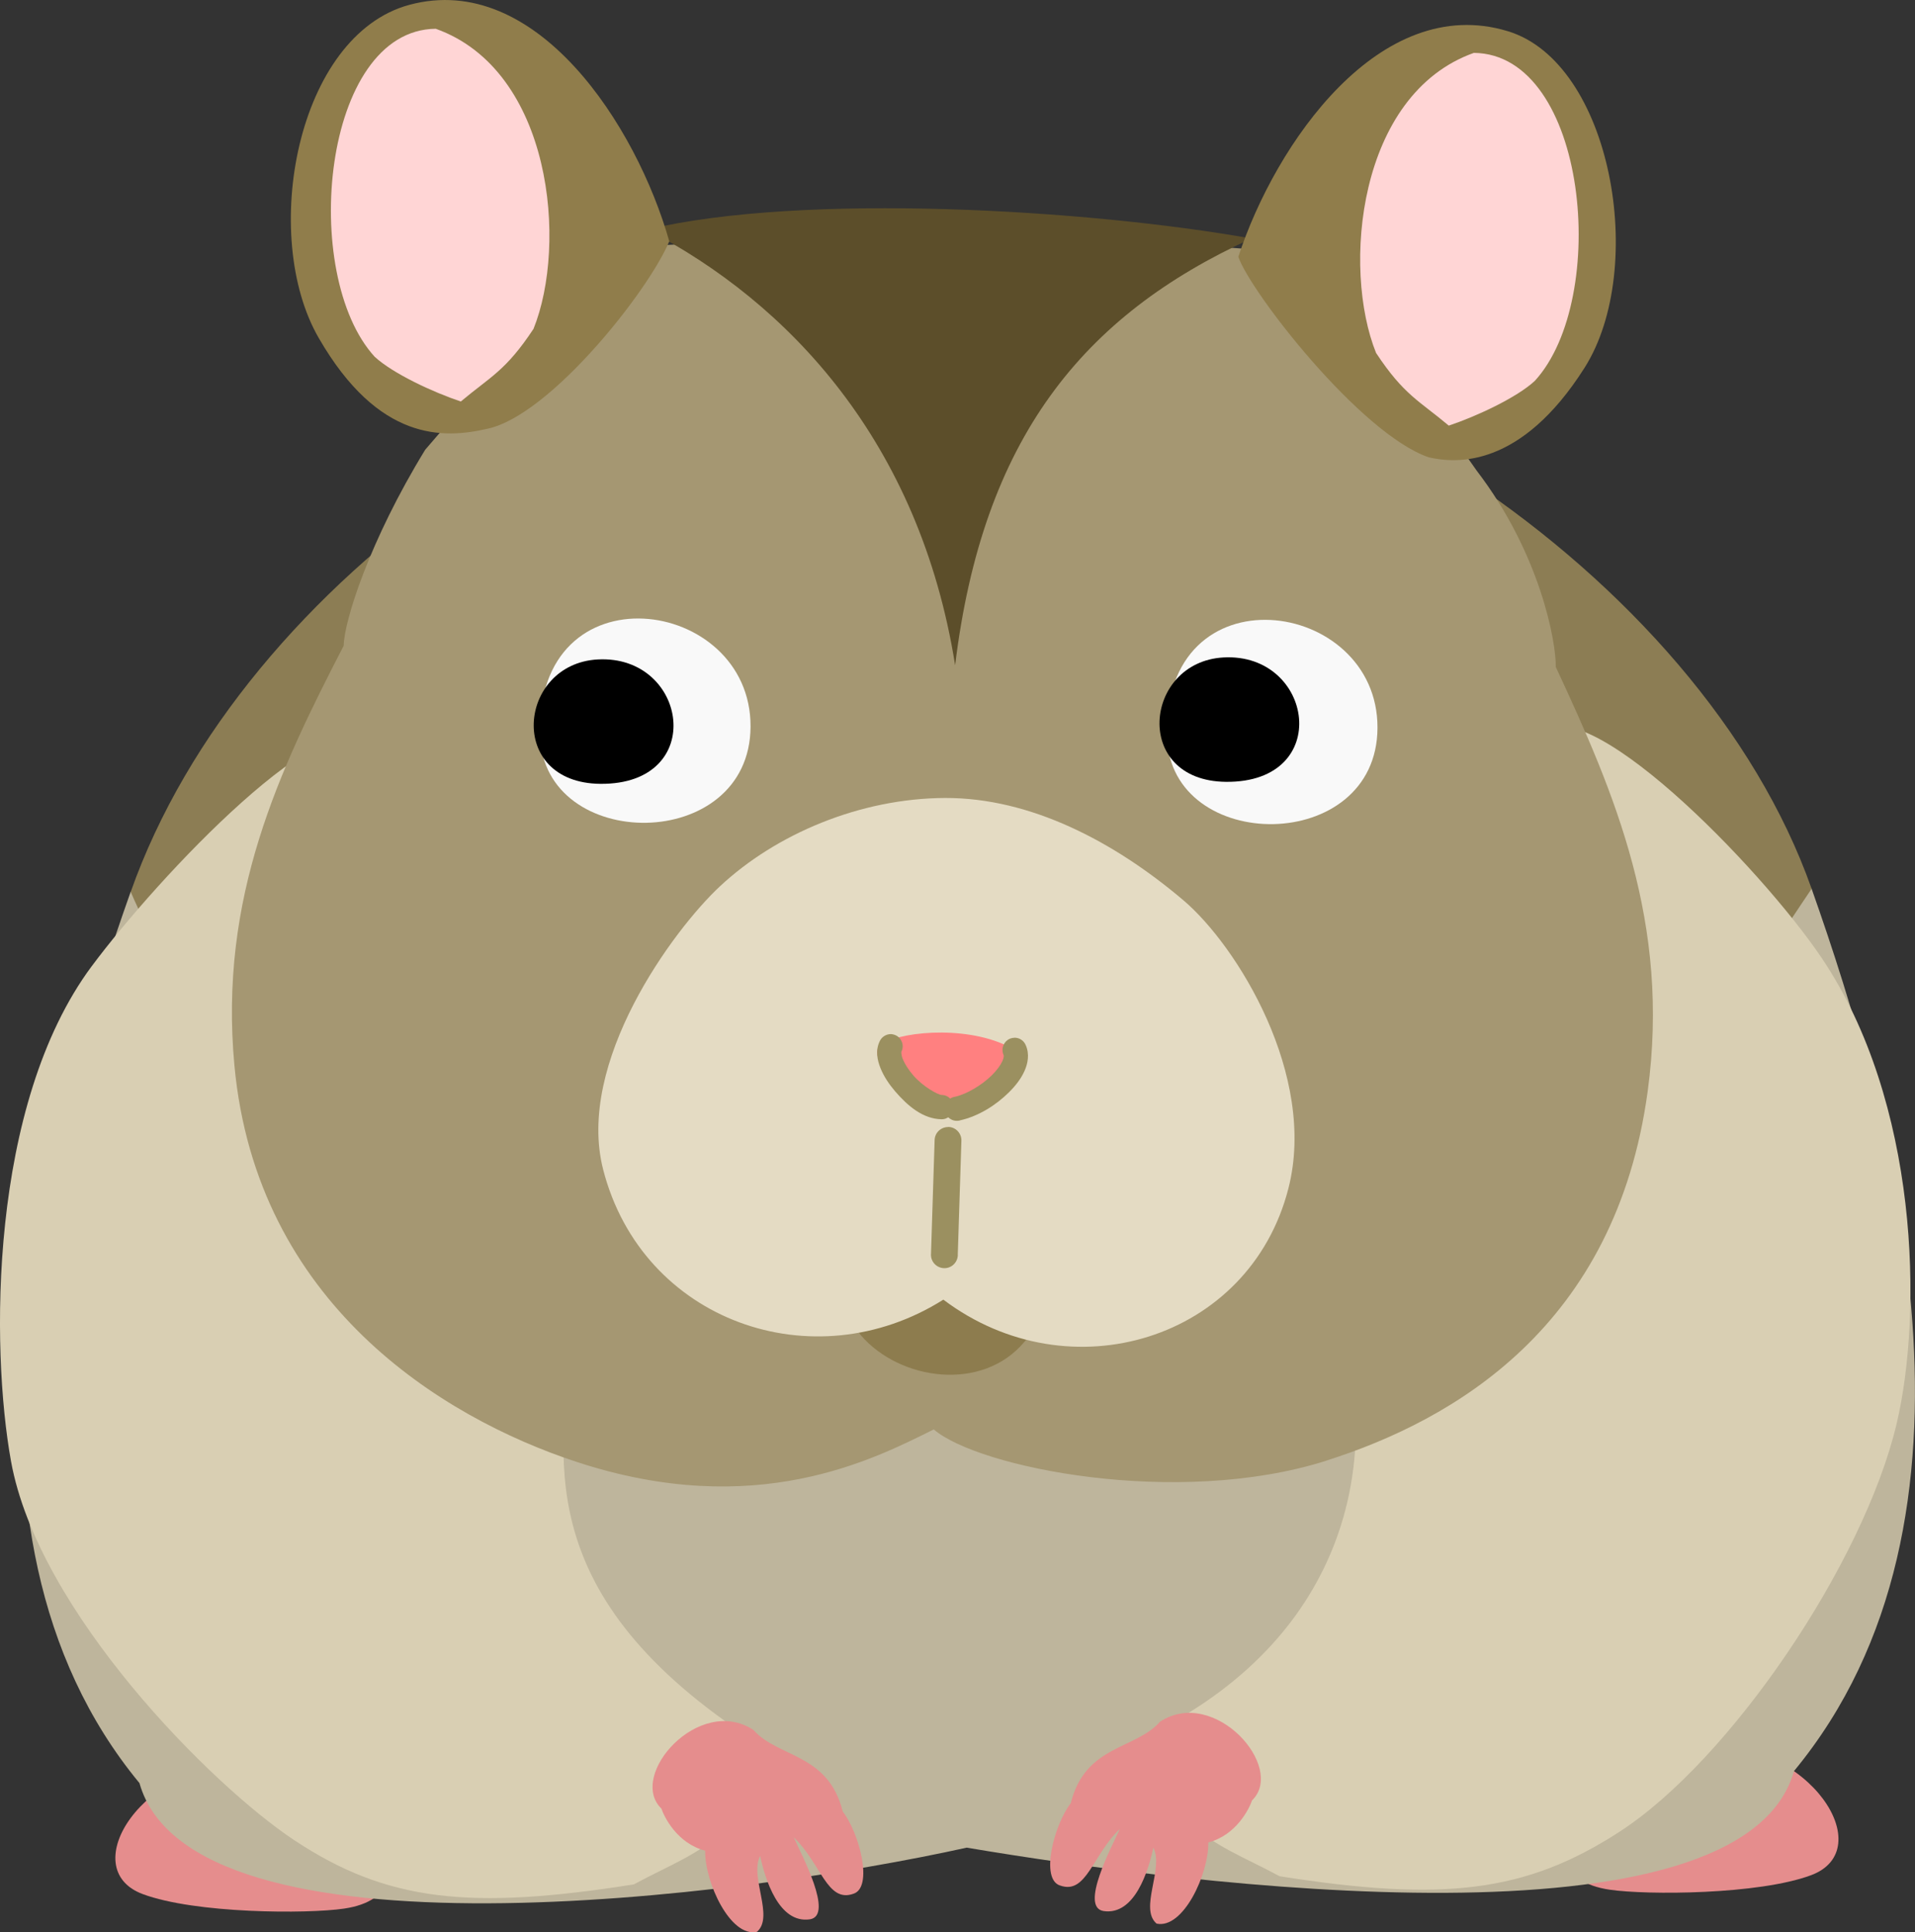 <?xml version="1.0" encoding="UTF-8"?>
<svg id="Layer_2" data-name="Layer 2" xmlns="http://www.w3.org/2000/svg" viewBox="0 0 201.72 203.52">
  <rect x="0" y="0" width="201.72" height="203.52" fill="#333333" stroke="none"/>
  <defs>
    <style>
      .cls-1, .cls-2, .cls-3, .cls-4, .cls-5, .cls-6, .cls-7, .cls-8, .cls-9, .cls-10, .cls-11, .cls-12, .cls-13, .cls-14 {
        stroke-width: 0px;
      }

      .cls-2 {
        fill: #f9f9f9;
      }

      .cls-3 {
        fill: #5c4e2a;
      }

      .cls-4 {
        fill: #9b9060;
      }

      .cls-5 {
        fill: #d9cfb3;
      }

      .cls-6 {
        fill: #beb59c;
      }

      .cls-7 {
        fill: #a59772;
      }

      .cls-8 {
        fill: #907d4b;
      }

      .cls-9 {
        fill: #8d7c4e;
      }

      .cls-10 {
        fill: #8c7d54;
      }

      .cls-11 {
        fill: #ff8080;
      }

      .cls-12 {
        fill: #e4dbc3;
      }

      .cls-13 {
        fill: #e58d8d;
      }

      .cls-14 {
        fill: #ffd5d5;
      }
    </style>
  </defs>
  <g id="set">
    <g id="border">
      <g id="g14728">
        <g id="g13600">
          <path id="path31969-6-6-6" class="cls-13" d="M36.25,201.03c-3.94.58-15.7.53-21.22-1.53-7.21-2.69.06-14.13,11.47-13.81,11.46.32,20.54,13.76,9.75,15.34h0Z"/>
          <path id="path31969-6-6-9-1" class="cls-13" d="M169.56,199.04c3.94.58,15.7.53,21.22-1.53,7.21-2.69-.06-14.13-11.47-13.81-11.46.32-20.54,13.76-9.75,15.34h0Z"/>
          <path id="path5163-0-6" class="cls-6" d="M190.83,93.61c8.67,24.52,20.25,66.18-1.86,92.94-5.48,19.42-63.35,12.08-87.14,8.06-23.79,5.28-81.66,12.62-87.14-6.8-22.11-26.76-9.59-69.34-.93-93.87,20.54-23.1,165.52-13.44,177.06-.33Z"/>
          <path id="path5163-0-6-1" class="cls-10" d="M190.83,93.61c-13.1,19.37-26.67,46.29-90.24,6.11-57.72,37.91-77.99,14.58-86.82-5.78,11.76-33.29,51.83-60.41,87.14-61.04,35.31-.63,78.16,27.42,89.92,60.71h0Z"/>
          <path id="path31963-9-8-5-7" class="cls-5" d="M191.89,100.9c10.23,15.2,10.66,37.38,7.89,49.08-3.47,14.63-17.49,35.38-29.19,42.96-9.88,6.4-18.57,7.4-35.81,4.68-3.75-2.04-6.63-2.98-9.91-5.94-.59-1.37-2.84-9.31.21-11.19,18.99-11.66,19.37-30.21,16.32-39.77-5.44-17.05,16.45-10.82,20.71-21.41,6.04-7.08,2.64-34.5-.2-41.94,4.71-5.39,23.54,13.97,29.98,23.53h0Z"/>
          <path id="path31959-8-94-9-4" class="cls-13" d="M131.9,189.6c-.3.9-1.66,3.69-4.62,4.46.05,3.34-2.66,9.16-5.45,8.55-1.86-1.59.8-5.79-.34-8-.52,2.43-1.96,7.16-5.24,6.68-2.56-.4.88-6.8,1.71-8.65-2.88,2.74-3.51,6.95-6.29,5.96-2.12-.66-.65-6.38,1.12-8.67,1.53-6.15,6.81-5.63,9.41-8.59,5.73-3.73,13.26,4.79,9.7,8.28h0Z"/>
          <path id="path31963-9-8-5-2-8" class="cls-5" d="M9.66,101.77C-1.18,116.36-.98,142.08,1.16,153.91c2.86,15.85,21.16,34.16,29.8,39.89,9.8,6.51,18.57,7.4,35.81,4.68,3.74-2.04,6.62-2.98,9.91-5.94.59-1.37,2.7-9.1-.21-11.19-21.44-15.33-16.92-29.6-16.32-40.99.95-17.87-16.46-9.6-20.71-20.19-6.04-7.08-2.63-34.5.2-41.94-4.71-5.39-23.1,14.29-29.97,23.53h0Z"/>
          <path id="path31959-8-94-9-7-5" class="cls-13" d="M69.66,190.47c.3.9,1.66,3.69,4.62,4.46-.05,3.34,2.66,9.16,5.45,8.55,1.86-1.59-.8-5.79.34-8,.52,2.43,1.96,7.16,5.24,6.68,2.56-.4-.88-6.8-1.71-8.65,2.88,2.74,3.51,6.95,6.29,5.96,2.12-.66.65-6.38-1.12-8.67-1.53-6.15-6.81-5.64-9.41-8.59-5.73-3.74-13.27,4.79-9.7,8.28h0Z"/>
          <path id="path31608-9-1-04-7" class="cls-7" d="M139.7,153.85c13.43-4.27,30.49-14.1,33.86-38.89,2.41-17.71-3.45-31.34-9.68-44.71.05-2.59-1.62-11.92-8.34-20.69-6.6-9.18-10.37-17.72-21.48-23.09-14.03-1.52-54-1.41-65.8-.54-11.1,7.3-15.94,12.63-23.47,21.44-5.89,9.61-8.54,18.06-8.59,20.65-6.77,13.11-13.18,26.48-11.5,44.28,2.35,24.91,21.71,36.96,36.01,41.67,18.88,6.22,31.34-.28,37.65-3.41,4.69,4.03,25.64,8.28,41.36,3.29h0Z"/>
          <path id="path31703-7-7-3" class="cls-9" d="M90.43,132.56c-1.33,1.33-2.45,4.48.24,8.07,4.12,4.8,12.82,6,17.23.71,3.06-3.33,1.36-5.28,1.36-8.39l-18.83-.39Z"/>
          <path id="path4540-2-1" class="cls-2" d="M79.06,76.53c.06-13.75-22.73-16.89-22.17.96.39,12.35,22.11,12.43,22.17-.96Z"/>
          <path id="path4540-5-26-8" class="cls-2" d="M145.1,76.67c.06-13.75-22.73-16.89-22.17.96.39,12.35,22.11,12.43,22.17-.96Z"/>
          <path id="path31612-7-6-1-9" class="cls-1" d="M128.87,69.25c-8.4.47-9.63,13,.27,13.1,11.36.11,9.24-13.63-.27-13.1Z"/>
          <path id="path31614-7-1-0-6" class="cls-12" d="M124.66,94.83c5.64,4.78,14.1,18.43,11.06,30.33-4.07,15.97-23.05,21.76-36.35,11.73-13.69,8.64-31.71,2.28-35.83-13.68-2.92-11.3,7.37-25.26,12.29-29.85,5.91-5.52,14.77-9.28,23.75-9.31,8.97-.02,17.76,4.57,25.08,10.78h0Z"/>
          <path id="path31618-7-6-4" class="cls-4" d="M99.89,118.71c-.78-.01-1.43.61-1.44,1.39h0l-.38,11.94c-.07.78.51,1.46,1.29,1.53.78.07,1.46-.51,1.53-1.29,0-.05,0-.1,0-.15l.38-11.95c.04-.78-.57-1.45-1.35-1.48h-.05Z"/>
          <path id="path31616-5-15-3" class="cls-11" d="M100.03,116.69c3.97-.62,7.71-4.1,6.86-6.09-4.25-2.6-11.58-2.09-13.97-.66-2.39,1.44,3.92,6.62,7.12,6.75Z"/>
          <path id="path31612-7-9-3" class="cls-1" d="M62.95,69.46c-8.4.47-9.63,13,.28,13.1,11.36.11,9.24-13.63-.28-13.1Z"/>
          <path id="path31616-5-4-2-4-3" class="cls-4" d="M93.87,108.92c-.51-.01-.98.28-1.2.74-.47.97-.27,1.98.08,2.85.35.87.9,1.69,1.55,2.45,1.31,1.52,2.91,2.89,4.86,2.93.7.02,1.29-.54,1.3-1.25.01-.71-.54-1.29-1.25-1.31-.4,0-1.96-.86-2.99-2.04-.51-.59-.92-1.23-1.12-1.73-.2-.5-.15-.79-.15-.79.32-.63.06-1.4-.57-1.71-.17-.08-.35-.13-.53-.14h0Z"/>
          <path id="path31616-8-9-3-4-9-8" class="cls-4" d="M106.85,109.31c-.71.01-1.26.6-1.25,1.3,0,.17.04.34.11.5.03.06.06.26-.13.67-.19.42-.58.96-1.11,1.48-1.05,1.04-2.65,1.99-3.88,2.26-.7.11-1.17.76-1.06,1.46.11.7.76,1.17,1.46,1.06.05,0,.11-.02.16-.04,1.89-.42,3.74-1.57,5.12-2.94.69-.68,1.27-1.42,1.64-2.24.37-.82.55-1.8.14-2.73-.2-.49-.68-.8-1.2-.79Z"/>
          <path id="path9797" class="cls-3" d="M100.61,70.07c2.9-23.8,13.37-36.81,31.22-44.95-17.22-3.05-47.12-4.87-63.68-.94,14.93,7.73,28.72,22.38,32.46,45.89h0Z"/>
          <path id="path31606-9-8-5" class="cls-8" d="M70.5,25.42c-3.44-12.16-14-28.52-27.38-24.91-11.89,3.21-15.77,24.34-9.54,35.1,6.3,10.9,13.12,10.63,17.81,9.54,6.55-1.43,16.85-14.38,19.11-19.73h0Z"/>
          <path id="path31620-0-71-3" class="cls-14" d="M56.19,34.66c3.61-8.92,1.96-27.26-10.29-31.63-11.99.12-14.35,25.9-6.43,34.55,1.92,1.77,6.16,3.74,9.07,4.71,3.12-2.62,4.73-3.22,7.65-7.64h0Z"/>
          <path id="path31606-1-9-7-8" class="cls-8" d="M166.91,38.74c6.66-10.5,2.85-32.16-8.1-35.46-13.43-4.06-24.44,11.77-28.37,23.77,1.29,3.73,12.86,18.65,20.06,21.12,2.86.65,9.67,1.2,16.41-9.43Z"/>
          <path id="path31620-0-035-2-8" class="cls-14" d="M144.96,37.2c-3.61-8.92-1.96-27.26,10.29-31.63,11.99.12,14.35,25.9,6.42,34.55-1.91,1.77-6.16,3.74-9.06,4.71-3.12-2.62-4.73-3.22-7.65-7.64h0Z"/>
        </g>
      </g>
    </g>
  </g>
</svg>
